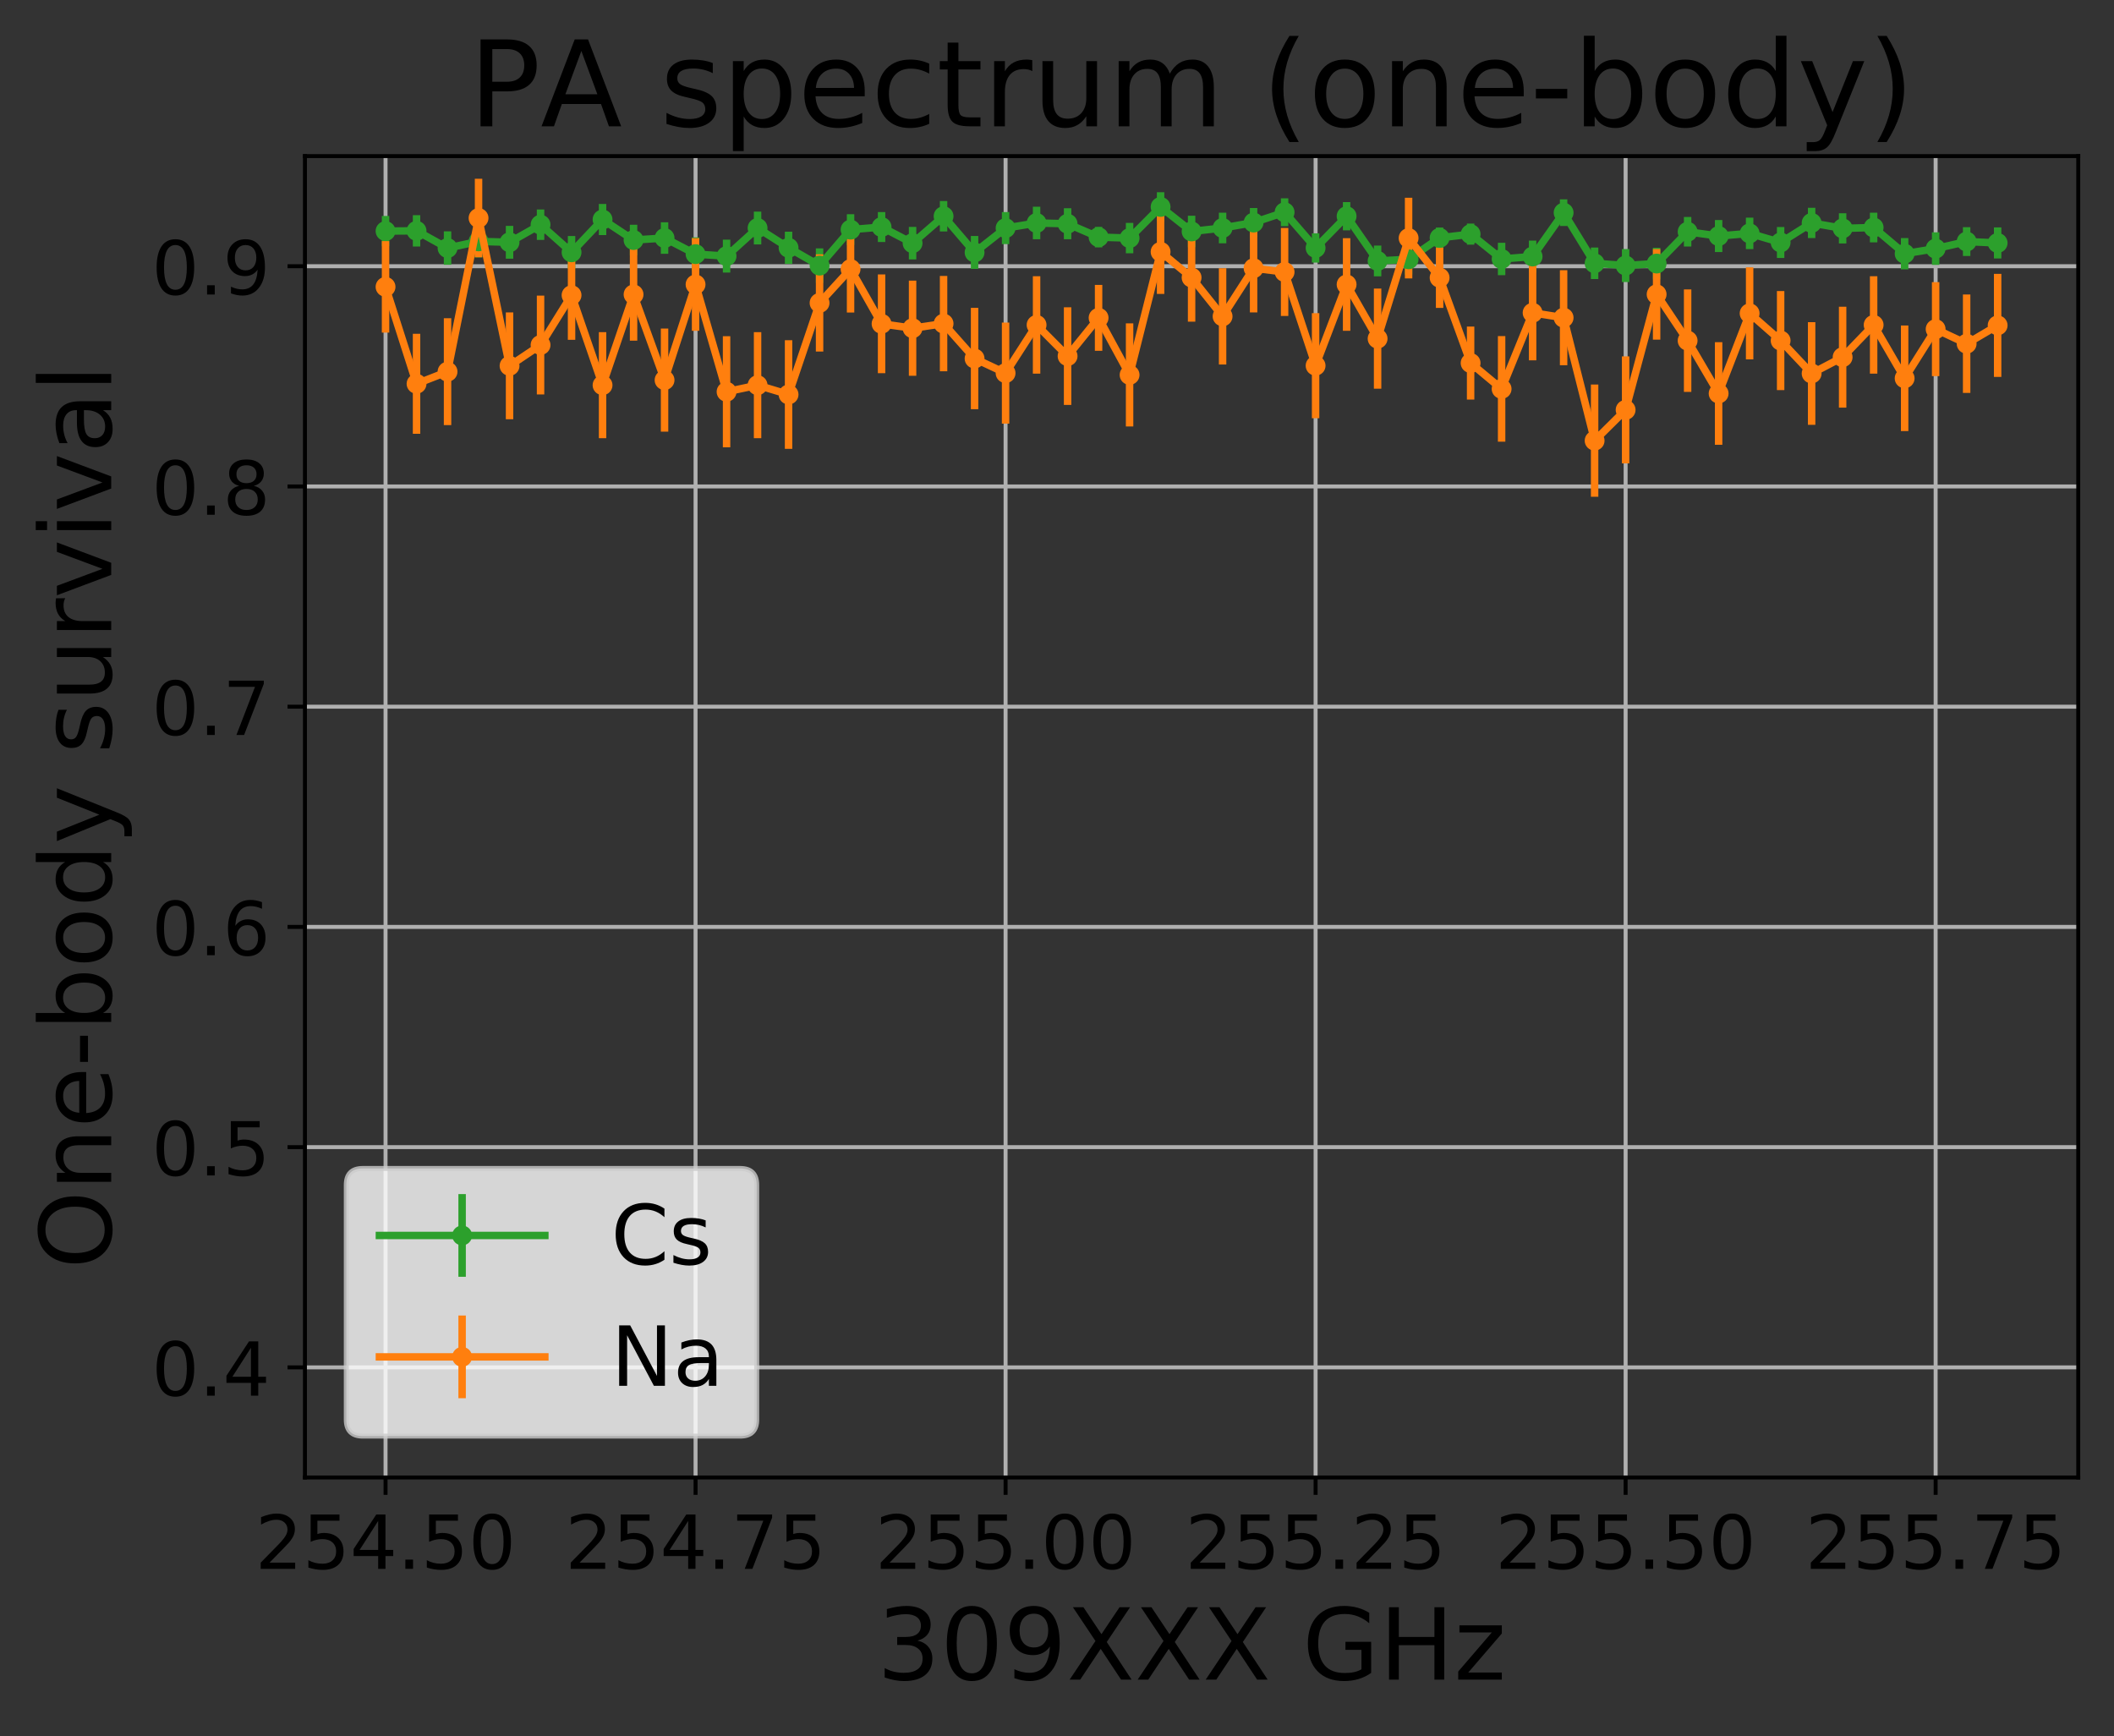 <?xml version="1.0" encoding="utf-8" standalone="no"?>
<!DOCTYPE svg PUBLIC "-//W3C//DTD SVG 1.1//EN"
  "http://www.w3.org/Graphics/SVG/1.1/DTD/svg11.dtd">
<!-- Created with matplotlib (https://matplotlib.org/) -->
<svg height="349.622pt" version="1.1" viewBox="0 0 425.731 349.622" width="425.731pt" xmlns="http://www.w3.org/2000/svg" xmlns:xlink="http://www.w3.org/1999/xlink">
 <rect x="0" y="0" width="425.731" height="349.622" fill="#333333" stroke="none"/>
 <defs>
  <style type="text/css">
*{stroke-linecap:butt;stroke-linejoin:round;}
  </style>
 </defs>
 <g id="figure_1">
  <g id="patch_1">
   <path d="M 0 349.622 
L 425.731 349.622 
L 425.731 0 
L 0 0 
z
" style="fill:none;"/>
  </g>
  <g id="axes_1">
   <g id="patch_2">
    <path d="M 61.411 297.548 
L 418.531 297.548 
L 418.531 31.436 
L 61.411 31.436 
z
" style="fill:none;"/>
   </g>
   <g id="matplotlib.axis_1">
    <g id="xtick_1">
     <g id="line2d_1">
      <path clip-path="url(#pbcf3292bdb)" d="M 77.644 297.548 
L 77.644 31.436 
" style="fill:none;stroke:#b0b0b0;stroke-linecap:square;stroke-width:0.8;"/>
     </g>
     <g id="line2d_2">
      <defs>
       <path d="M 0 0 
L 0 3.5 
" id="m005f0a59be" style="stroke:#000000;stroke-width:0.8;"/>
      </defs>
      <g>
       <use style="stroke:#000000;stroke-width:0.8;" x="77.644" xlink:href="#m005f0a59be" y="297.548"/>
      </g>
     </g>
     <g id="text_1">
      <!-- 254.50 -->
      <defs>
       <path d="M 19.188 8.297 
L 53.609 8.297 
L 53.609 0 
L 7.328 0 
L 7.328 8.297 
Q 12.938 14.109 22.625 23.891 
Q 32.328 33.688 34.812 36.531 
Q 39.547 41.844 41.422 45.531 
Q 43.312 49.219 43.312 52.781 
Q 43.312 58.594 39.234 62.25 
Q 35.156 65.922 28.609 65.922 
Q 23.969 65.922 18.812 64.312 
Q 13.672 62.703 7.812 59.422 
L 7.812 69.391 
Q 13.766 71.781 18.938 73 
Q 24.125 74.219 28.422 74.219 
Q 39.75 74.219 46.484 68.547 
Q 53.219 62.891 53.219 53.422 
Q 53.219 48.922 51.531 44.891 
Q 49.859 40.875 45.406 35.406 
Q 44.188 33.984 37.641 27.219 
Q 31.109 20.453 19.188 8.297 
z
" id="DejaVuSans-50"/>
       <path d="M 10.797 72.906 
L 49.516 72.906 
L 49.516 64.594 
L 19.828 64.594 
L 19.828 46.734 
Q 21.969 47.469 24.109 47.828 
Q 26.266 48.188 28.422 48.188 
Q 40.625 48.188 47.75 41.5 
Q 54.891 34.812 54.891 23.391 
Q 54.891 11.625 47.562 5.094 
Q 40.234 -1.422 26.906 -1.422 
Q 22.312 -1.422 17.547 -0.641 
Q 12.797 0.141 7.719 1.703 
L 7.719 11.625 
Q 12.109 9.234 16.797 8.062 
Q 21.484 6.891 26.703 6.891 
Q 35.156 6.891 40.078 11.328 
Q 45.016 15.766 45.016 23.391 
Q 45.016 31 40.078 35.438 
Q 35.156 39.891 26.703 39.891 
Q 22.75 39.891 18.812 39.016 
Q 14.891 38.141 10.797 36.281 
z
" id="DejaVuSans-53"/>
       <path d="M 37.797 64.312 
L 12.891 25.391 
L 37.797 25.391 
z
M 35.203 72.906 
L 47.609 72.906 
L 47.609 25.391 
L 58.016 25.391 
L 58.016 17.188 
L 47.609 17.188 
L 47.609 0 
L 37.797 0 
L 37.797 17.188 
L 4.891 17.188 
L 4.891 26.703 
z
" id="DejaVuSans-52"/>
       <path d="M 10.688 12.406 
L 21 12.406 
L 21 0 
L 10.688 0 
z
" id="DejaVuSans-46"/>
       <path d="M 31.781 66.406 
Q 24.172 66.406 20.328 58.906 
Q 16.5 51.422 16.5 36.375 
Q 16.5 21.391 20.328 13.891 
Q 24.172 6.391 31.781 6.391 
Q 39.453 6.391 43.281 13.891 
Q 47.125 21.391 47.125 36.375 
Q 47.125 51.422 43.281 58.906 
Q 39.453 66.406 31.781 66.406 
z
M 31.781 74.219 
Q 44.047 74.219 50.516 64.516 
Q 56.984 54.828 56.984 36.375 
Q 56.984 17.969 50.516 8.266 
Q 44.047 -1.422 31.781 -1.422 
Q 19.531 -1.422 13.062 8.266 
Q 6.594 17.969 6.594 36.375 
Q 6.594 54.828 13.062 64.516 
Q 19.531 74.219 31.781 74.219 
z
" id="DejaVuSans-48"/>
      </defs>
      <g transform="translate(51.401 315.946)scale(0.15 -0.15)">
       <use xlink:href="#DejaVuSans-50"/>
       <use x="63.623" xlink:href="#DejaVuSans-53"/>
       <use x="127.246" xlink:href="#DejaVuSans-52"/>
       <use x="190.869" xlink:href="#DejaVuSans-46"/>
       <use x="222.656" xlink:href="#DejaVuSans-53"/>
       <use x="286.279" xlink:href="#DejaVuSans-48"/>
      </g>
     </g>
    </g>
    <g id="xtick_2">
     <g id="line2d_3">
      <path clip-path="url(#pbcf3292bdb)" d="M 140.077 297.548 
L 140.077 31.436 
" style="fill:none;stroke:#b0b0b0;stroke-linecap:square;stroke-width:0.8;"/>
     </g>
     <g id="line2d_4">
      <g>
       <use style="stroke:#000000;stroke-width:0.8;" x="140.077" xlink:href="#m005f0a59be" y="297.548"/>
      </g>
     </g>
     <g id="text_2">
      <!-- 254.75 -->
      <defs>
       <path d="M 8.203 72.906 
L 55.078 72.906 
L 55.078 68.703 
L 28.609 0 
L 18.312 0 
L 43.219 64.594 
L 8.203 64.594 
z
" id="DejaVuSans-55"/>
      </defs>
      <g transform="translate(113.834 315.946)scale(0.15 -0.15)">
       <use xlink:href="#DejaVuSans-50"/>
       <use x="63.623" xlink:href="#DejaVuSans-53"/>
       <use x="127.246" xlink:href="#DejaVuSans-52"/>
       <use x="190.869" xlink:href="#DejaVuSans-46"/>
       <use x="222.656" xlink:href="#DejaVuSans-55"/>
       <use x="286.279" xlink:href="#DejaVuSans-53"/>
      </g>
     </g>
    </g>
    <g id="xtick_3">
     <g id="line2d_5">
      <path clip-path="url(#pbcf3292bdb)" d="M 202.511 297.548 
L 202.511 31.436 
" style="fill:none;stroke:#b0b0b0;stroke-linecap:square;stroke-width:0.8;"/>
     </g>
     <g id="line2d_6">
      <g>
       <use style="stroke:#000000;stroke-width:0.8;" x="202.511" xlink:href="#m005f0a59be" y="297.548"/>
      </g>
     </g>
     <g id="text_3">
      <!-- 255.00 -->
      <g transform="translate(176.268 315.946)scale(0.15 -0.15)">
       <use xlink:href="#DejaVuSans-50"/>
       <use x="63.623" xlink:href="#DejaVuSans-53"/>
       <use x="127.246" xlink:href="#DejaVuSans-53"/>
       <use x="190.869" xlink:href="#DejaVuSans-46"/>
       <use x="222.656" xlink:href="#DejaVuSans-48"/>
       <use x="286.279" xlink:href="#DejaVuSans-48"/>
      </g>
     </g>
    </g>
    <g id="xtick_4">
     <g id="line2d_7">
      <path clip-path="url(#pbcf3292bdb)" d="M 264.944 297.548 
L 264.944 31.436 
" style="fill:none;stroke:#b0b0b0;stroke-linecap:square;stroke-width:0.8;"/>
     </g>
     <g id="line2d_8">
      <g>
       <use style="stroke:#000000;stroke-width:0.8;" x="264.944" xlink:href="#m005f0a59be" y="297.548"/>
      </g>
     </g>
     <g id="text_4">
      <!-- 255.25 -->
      <g transform="translate(238.701 315.946)scale(0.15 -0.15)">
       <use xlink:href="#DejaVuSans-50"/>
       <use x="63.623" xlink:href="#DejaVuSans-53"/>
       <use x="127.246" xlink:href="#DejaVuSans-53"/>
       <use x="190.869" xlink:href="#DejaVuSans-46"/>
       <use x="222.656" xlink:href="#DejaVuSans-50"/>
       <use x="286.279" xlink:href="#DejaVuSans-53"/>
      </g>
     </g>
    </g>
    <g id="xtick_5">
     <g id="line2d_9">
      <path clip-path="url(#pbcf3292bdb)" d="M 327.378 297.548 
L 327.378 31.436 
" style="fill:none;stroke:#b0b0b0;stroke-linecap:square;stroke-width:0.8;"/>
     </g>
     <g id="line2d_10">
      <g>
       <use style="stroke:#000000;stroke-width:0.8;" x="327.378" xlink:href="#m005f0a59be" y="297.548"/>
      </g>
     </g>
     <g id="text_5">
      <!-- 255.50 -->
      <g transform="translate(301.135 315.946)scale(0.15 -0.15)">
       <use xlink:href="#DejaVuSans-50"/>
       <use x="63.623" xlink:href="#DejaVuSans-53"/>
       <use x="127.246" xlink:href="#DejaVuSans-53"/>
       <use x="190.869" xlink:href="#DejaVuSans-46"/>
       <use x="222.656" xlink:href="#DejaVuSans-53"/>
       <use x="286.279" xlink:href="#DejaVuSans-48"/>
      </g>
     </g>
    </g>
    <g id="xtick_6">
     <g id="line2d_11">
      <path clip-path="url(#pbcf3292bdb)" d="M 389.811 297.548 
L 389.811 31.436 
" style="fill:none;stroke:#b0b0b0;stroke-linecap:square;stroke-width:0.8;"/>
     </g>
     <g id="line2d_12">
      <g>
       <use style="stroke:#000000;stroke-width:0.8;" x="389.811" xlink:href="#m005f0a59be" y="297.548"/>
      </g>
     </g>
     <g id="text_6">
      <!-- 255.75 -->
      <g transform="translate(363.569 315.946)scale(0.15 -0.15)">
       <use xlink:href="#DejaVuSans-50"/>
       <use x="63.623" xlink:href="#DejaVuSans-53"/>
       <use x="127.246" xlink:href="#DejaVuSans-53"/>
       <use x="190.869" xlink:href="#DejaVuSans-46"/>
       <use x="222.656" xlink:href="#DejaVuSans-55"/>
       <use x="286.279" xlink:href="#DejaVuSans-53"/>
      </g>
     </g>
    </g>
    <g id="text_7">
     <!-- 309XXX GHz -->
     <defs>
      <path d="M 40.578 39.312 
Q 47.656 37.797 51.625 33 
Q 55.609 28.219 55.609 21.188 
Q 55.609 10.406 48.188 4.484 
Q 40.766 -1.422 27.094 -1.422 
Q 22.516 -1.422 17.656 -0.516 
Q 12.797 0.391 7.625 2.203 
L 7.625 11.719 
Q 11.719 9.328 16.594 8.109 
Q 21.484 6.891 26.812 6.891 
Q 36.078 6.891 40.938 10.547 
Q 45.797 14.203 45.797 21.188 
Q 45.797 27.641 41.281 31.266 
Q 36.766 34.906 28.719 34.906 
L 20.219 34.906 
L 20.219 43.016 
L 29.109 43.016 
Q 36.375 43.016 40.234 45.922 
Q 44.094 48.828 44.094 54.297 
Q 44.094 59.906 40.109 62.906 
Q 36.141 65.922 28.719 65.922 
Q 24.656 65.922 20.016 65.031 
Q 15.375 64.156 9.812 62.312 
L 9.812 71.094 
Q 15.438 72.656 20.344 73.438 
Q 25.25 74.219 29.594 74.219 
Q 40.828 74.219 47.359 69.109 
Q 53.906 64.016 53.906 55.328 
Q 53.906 49.266 50.438 45.094 
Q 46.969 40.922 40.578 39.312 
z
" id="DejaVuSans-51"/>
      <path d="M 10.984 1.516 
L 10.984 10.5 
Q 14.703 8.734 18.5 7.812 
Q 22.312 6.891 25.984 6.891 
Q 35.75 6.891 40.891 13.453 
Q 46.047 20.016 46.781 33.406 
Q 43.953 29.203 39.594 26.953 
Q 35.25 24.703 29.984 24.703 
Q 19.047 24.703 12.672 31.312 
Q 6.297 37.938 6.297 49.422 
Q 6.297 60.641 12.938 67.422 
Q 19.578 74.219 30.609 74.219 
Q 43.266 74.219 49.922 64.516 
Q 56.594 54.828 56.594 36.375 
Q 56.594 19.141 48.406 8.859 
Q 40.234 -1.422 26.422 -1.422 
Q 22.703 -1.422 18.891 -0.688 
Q 15.094 0.047 10.984 1.516 
z
M 30.609 32.422 
Q 37.25 32.422 41.125 36.953 
Q 45.016 41.5 45.016 49.422 
Q 45.016 57.281 41.125 61.844 
Q 37.25 66.406 30.609 66.406 
Q 23.969 66.406 20.094 61.844 
Q 16.219 57.281 16.219 49.422 
Q 16.219 41.5 20.094 36.953 
Q 23.969 32.422 30.609 32.422 
z
" id="DejaVuSans-57"/>
      <path d="M 6.297 72.906 
L 16.891 72.906 
L 35.016 45.797 
L 53.219 72.906 
L 63.812 72.906 
L 40.375 37.891 
L 65.375 0 
L 54.781 0 
L 34.281 31 
L 13.625 0 
L 2.984 0 
L 29 38.922 
z
" id="DejaVuSans-88"/>
      <path id="DejaVuSans-32"/>
      <path d="M 59.516 10.406 
L 59.516 29.984 
L 43.406 29.984 
L 43.406 38.094 
L 69.281 38.094 
L 69.281 6.781 
Q 63.578 2.734 56.688 0.656 
Q 49.812 -1.422 42 -1.422 
Q 24.906 -1.422 15.25 8.562 
Q 5.609 18.562 5.609 36.375 
Q 5.609 54.25 15.25 64.234 
Q 24.906 74.219 42 74.219 
Q 49.125 74.219 55.547 72.453 
Q 61.969 70.703 67.391 67.281 
L 67.391 56.781 
Q 61.922 61.422 55.766 63.766 
Q 49.609 66.109 42.828 66.109 
Q 29.438 66.109 22.719 58.641 
Q 16.016 51.172 16.016 36.375 
Q 16.016 21.625 22.719 14.156 
Q 29.438 6.688 42.828 6.688 
Q 48.047 6.688 52.141 7.594 
Q 56.25 8.5 59.516 10.406 
z
" id="DejaVuSans-71"/>
      <path d="M 9.812 72.906 
L 19.672 72.906 
L 19.672 43.016 
L 55.516 43.016 
L 55.516 72.906 
L 65.375 72.906 
L 65.375 0 
L 55.516 0 
L 55.516 34.719 
L 19.672 34.719 
L 19.672 0 
L 9.812 0 
z
" id="DejaVuSans-72"/>
      <path d="M 5.516 54.688 
L 48.188 54.688 
L 48.188 46.484 
L 14.406 7.172 
L 48.188 7.172 
L 48.188 0 
L 4.297 0 
L 4.297 8.203 
L 38.094 47.516 
L 5.516 47.516 
z
" id="DejaVuSans-122"/>
     </defs>
     <g transform="translate(176.638 338.262)scale(0.2 -0.2)">
      <use xlink:href="#DejaVuSans-51"/>
      <use x="63.623" xlink:href="#DejaVuSans-48"/>
      <use x="127.246" xlink:href="#DejaVuSans-57"/>
      <use x="190.869" xlink:href="#DejaVuSans-88"/>
      <use x="259.375" xlink:href="#DejaVuSans-88"/>
      <use x="327.881" xlink:href="#DejaVuSans-88"/>
      <use x="396.387" xlink:href="#DejaVuSans-32"/>
      <use x="428.174" xlink:href="#DejaVuSans-71"/>
      <use x="505.664" xlink:href="#DejaVuSans-72"/>
      <use x="580.859" xlink:href="#DejaVuSans-122"/>
     </g>
    </g>
   </g>
   <g id="matplotlib.axis_2">
    <g id="ytick_1">
     <g id="line2d_13">
      <path clip-path="url(#pbcf3292bdb)" d="M 61.411 275.372 
L 418.531 275.372 
" style="fill:none;stroke:#b0b0b0;stroke-linecap:square;stroke-width:0.8;"/>
     </g>
     <g id="line2d_14">
      <defs>
       <path d="M 0 0 
L -3.5 0 
" id="mc3ce260a5b" style="stroke:#000000;stroke-width:0.8;"/>
      </defs>
      <g>
       <use style="stroke:#000000;stroke-width:0.8;" x="61.411" xlink:href="#mc3ce260a5b" y="275.372"/>
      </g>
     </g>
     <g id="text_8">
      <!-- 0.4 -->
      <g transform="translate(30.556 281.071)scale(0.15 -0.15)">
       <use xlink:href="#DejaVuSans-48"/>
       <use x="63.623" xlink:href="#DejaVuSans-46"/>
       <use x="95.41" xlink:href="#DejaVuSans-52"/>
      </g>
     </g>
    </g>
    <g id="ytick_2">
     <g id="line2d_15">
      <path clip-path="url(#pbcf3292bdb)" d="M 61.411 231.02 
L 418.531 231.02 
" style="fill:none;stroke:#b0b0b0;stroke-linecap:square;stroke-width:0.8;"/>
     </g>
     <g id="line2d_16">
      <g>
       <use style="stroke:#000000;stroke-width:0.8;" x="61.411" xlink:href="#mc3ce260a5b" y="231.02"/>
      </g>
     </g>
     <g id="text_9">
      <!-- 0.5 -->
      <g transform="translate(30.556 236.719)scale(0.15 -0.15)">
       <use xlink:href="#DejaVuSans-48"/>
       <use x="63.623" xlink:href="#DejaVuSans-46"/>
       <use x="95.41" xlink:href="#DejaVuSans-53"/>
      </g>
     </g>
    </g>
    <g id="ytick_3">
     <g id="line2d_17">
      <path clip-path="url(#pbcf3292bdb)" d="M 61.411 186.668 
L 418.531 186.668 
" style="fill:none;stroke:#b0b0b0;stroke-linecap:square;stroke-width:0.8;"/>
     </g>
     <g id="line2d_18">
      <g>
       <use style="stroke:#000000;stroke-width:0.8;" x="61.411" xlink:href="#mc3ce260a5b" y="186.668"/>
      </g>
     </g>
     <g id="text_10">
      <!-- 0.6 -->
      <defs>
       <path d="M 33.016 40.375 
Q 26.375 40.375 22.484 35.828 
Q 18.609 31.297 18.609 23.391 
Q 18.609 15.531 22.484 10.953 
Q 26.375 6.391 33.016 6.391 
Q 39.656 6.391 43.531 10.953 
Q 47.406 15.531 47.406 23.391 
Q 47.406 31.297 43.531 35.828 
Q 39.656 40.375 33.016 40.375 
z
M 52.594 71.297 
L 52.594 62.312 
Q 48.875 64.062 45.094 64.984 
Q 41.312 65.922 37.594 65.922 
Q 27.828 65.922 22.672 59.328 
Q 17.531 52.734 16.797 39.406 
Q 19.672 43.656 24.016 45.922 
Q 28.375 48.188 33.594 48.188 
Q 44.578 48.188 50.953 41.516 
Q 57.328 34.859 57.328 23.391 
Q 57.328 12.156 50.688 5.359 
Q 44.047 -1.422 33.016 -1.422 
Q 20.359 -1.422 13.672 8.266 
Q 6.984 17.969 6.984 36.375 
Q 6.984 53.656 15.188 63.938 
Q 23.391 74.219 37.203 74.219 
Q 40.922 74.219 44.703 73.484 
Q 48.484 72.75 52.594 71.297 
z
" id="DejaVuSans-54"/>
      </defs>
      <g transform="translate(30.556 192.367)scale(0.15 -0.15)">
       <use xlink:href="#DejaVuSans-48"/>
       <use x="63.623" xlink:href="#DejaVuSans-46"/>
       <use x="95.41" xlink:href="#DejaVuSans-54"/>
      </g>
     </g>
    </g>
    <g id="ytick_4">
     <g id="line2d_19">
      <path clip-path="url(#pbcf3292bdb)" d="M 61.411 142.316 
L 418.531 142.316 
" style="fill:none;stroke:#b0b0b0;stroke-linecap:square;stroke-width:0.8;"/>
     </g>
     <g id="line2d_20">
      <g>
       <use style="stroke:#000000;stroke-width:0.8;" x="61.411" xlink:href="#mc3ce260a5b" y="142.316"/>
      </g>
     </g>
     <g id="text_11">
      <!-- 0.7 -->
      <g transform="translate(30.556 148.015)scale(0.15 -0.15)">
       <use xlink:href="#DejaVuSans-48"/>
       <use x="63.623" xlink:href="#DejaVuSans-46"/>
       <use x="95.41" xlink:href="#DejaVuSans-55"/>
      </g>
     </g>
    </g>
    <g id="ytick_5">
     <g id="line2d_21">
      <path clip-path="url(#pbcf3292bdb)" d="M 61.411 97.964 
L 418.531 97.964 
" style="fill:none;stroke:#b0b0b0;stroke-linecap:square;stroke-width:0.8;"/>
     </g>
     <g id="line2d_22">
      <g>
       <use style="stroke:#000000;stroke-width:0.8;" x="61.411" xlink:href="#mc3ce260a5b" y="97.964"/>
      </g>
     </g>
     <g id="text_12">
      <!-- 0.8 -->
      <defs>
       <path d="M 31.781 34.625 
Q 24.75 34.625 20.719 30.859 
Q 16.703 27.094 16.703 20.516 
Q 16.703 13.922 20.719 10.156 
Q 24.75 6.391 31.781 6.391 
Q 38.812 6.391 42.859 10.172 
Q 46.922 13.969 46.922 20.516 
Q 46.922 27.094 42.891 30.859 
Q 38.875 34.625 31.781 34.625 
z
M 21.922 38.812 
Q 15.578 40.375 12.031 44.719 
Q 8.5 49.078 8.5 55.328 
Q 8.5 64.062 14.719 69.141 
Q 20.953 74.219 31.781 74.219 
Q 42.672 74.219 48.875 69.141 
Q 55.078 64.062 55.078 55.328 
Q 55.078 49.078 51.531 44.719 
Q 48 40.375 41.703 38.812 
Q 48.828 37.156 52.797 32.312 
Q 56.781 27.484 56.781 20.516 
Q 56.781 9.906 50.312 4.234 
Q 43.844 -1.422 31.781 -1.422 
Q 19.734 -1.422 13.25 4.234 
Q 6.781 9.906 6.781 20.516 
Q 6.781 27.484 10.781 32.312 
Q 14.797 37.156 21.922 38.812 
z
M 18.312 54.391 
Q 18.312 48.734 21.844 45.562 
Q 25.391 42.391 31.781 42.391 
Q 38.141 42.391 41.719 45.562 
Q 45.312 48.734 45.312 54.391 
Q 45.312 60.062 41.719 63.234 
Q 38.141 66.406 31.781 66.406 
Q 25.391 66.406 21.844 63.234 
Q 18.312 60.062 18.312 54.391 
z
" id="DejaVuSans-56"/>
      </defs>
      <g transform="translate(30.556 103.663)scale(0.15 -0.15)">
       <use xlink:href="#DejaVuSans-48"/>
       <use x="63.623" xlink:href="#DejaVuSans-46"/>
       <use x="95.41" xlink:href="#DejaVuSans-56"/>
      </g>
     </g>
    </g>
    <g id="ytick_6">
     <g id="line2d_23">
      <path clip-path="url(#pbcf3292bdb)" d="M 61.411 53.612 
L 418.531 53.612 
" style="fill:none;stroke:#b0b0b0;stroke-linecap:square;stroke-width:0.8;"/>
     </g>
     <g id="line2d_24">
      <g>
       <use style="stroke:#000000;stroke-width:0.8;" x="61.411" xlink:href="#mc3ce260a5b" y="53.612"/>
      </g>
     </g>
     <g id="text_13">
      <!-- 0.9 -->
      <g transform="translate(30.556 59.311)scale(0.15 -0.15)">
       <use xlink:href="#DejaVuSans-48"/>
       <use x="63.623" xlink:href="#DejaVuSans-46"/>
       <use x="95.41" xlink:href="#DejaVuSans-57"/>
      </g>
     </g>
    </g>
    <g id="text_14">
     <!-- One-body survival -->
     <defs>
      <path d="M 39.406 66.219 
Q 28.656 66.219 22.328 58.203 
Q 16.016 50.203 16.016 36.375 
Q 16.016 22.609 22.328 14.594 
Q 28.656 6.594 39.406 6.594 
Q 50.141 6.594 56.422 14.594 
Q 62.703 22.609 62.703 36.375 
Q 62.703 50.203 56.422 58.203 
Q 50.141 66.219 39.406 66.219 
z
M 39.406 74.219 
Q 54.734 74.219 63.906 63.938 
Q 73.094 53.656 73.094 36.375 
Q 73.094 19.141 63.906 8.859 
Q 54.734 -1.422 39.406 -1.422 
Q 24.031 -1.422 14.812 8.828 
Q 5.609 19.094 5.609 36.375 
Q 5.609 53.656 14.812 63.938 
Q 24.031 74.219 39.406 74.219 
z
" id="DejaVuSans-79"/>
      <path d="M 54.891 33.016 
L 54.891 0 
L 45.906 0 
L 45.906 32.719 
Q 45.906 40.484 42.875 44.328 
Q 39.844 48.188 33.797 48.188 
Q 26.516 48.188 22.312 43.547 
Q 18.109 38.922 18.109 30.906 
L 18.109 0 
L 9.078 0 
L 9.078 54.688 
L 18.109 54.688 
L 18.109 46.188 
Q 21.344 51.125 25.703 53.562 
Q 30.078 56 35.797 56 
Q 45.219 56 50.047 50.172 
Q 54.891 44.344 54.891 33.016 
z
" id="DejaVuSans-110"/>
      <path d="M 56.203 29.594 
L 56.203 25.203 
L 14.891 25.203 
Q 15.484 15.922 20.484 11.062 
Q 25.484 6.203 34.422 6.203 
Q 39.594 6.203 44.453 7.469 
Q 49.312 8.734 54.109 11.281 
L 54.109 2.781 
Q 49.266 0.734 44.188 -0.344 
Q 39.109 -1.422 33.891 -1.422 
Q 20.797 -1.422 13.156 6.188 
Q 5.516 13.812 5.516 26.812 
Q 5.516 40.234 12.766 48.109 
Q 20.016 56 32.328 56 
Q 43.359 56 49.781 48.891 
Q 56.203 41.797 56.203 29.594 
z
M 47.219 32.234 
Q 47.125 39.594 43.094 43.984 
Q 39.062 48.391 32.422 48.391 
Q 24.906 48.391 20.391 44.141 
Q 15.875 39.891 15.188 32.172 
z
" id="DejaVuSans-101"/>
      <path d="M 4.891 31.391 
L 31.203 31.391 
L 31.203 23.391 
L 4.891 23.391 
z
" id="DejaVuSans-45"/>
      <path d="M 48.688 27.297 
Q 48.688 37.203 44.609 42.844 
Q 40.531 48.484 33.406 48.484 
Q 26.266 48.484 22.188 42.844 
Q 18.109 37.203 18.109 27.297 
Q 18.109 17.391 22.188 11.75 
Q 26.266 6.109 33.406 6.109 
Q 40.531 6.109 44.609 11.75 
Q 48.688 17.391 48.688 27.297 
z
M 18.109 46.391 
Q 20.953 51.266 25.266 53.625 
Q 29.594 56 35.594 56 
Q 45.562 56 51.781 48.094 
Q 58.016 40.188 58.016 27.297 
Q 58.016 14.406 51.781 6.484 
Q 45.562 -1.422 35.594 -1.422 
Q 29.594 -1.422 25.266 0.953 
Q 20.953 3.328 18.109 8.203 
L 18.109 0 
L 9.078 0 
L 9.078 75.984 
L 18.109 75.984 
z
" id="DejaVuSans-98"/>
      <path d="M 30.609 48.391 
Q 23.391 48.391 19.188 42.75 
Q 14.984 37.109 14.984 27.297 
Q 14.984 17.484 19.156 11.844 
Q 23.344 6.203 30.609 6.203 
Q 37.797 6.203 41.984 11.859 
Q 46.188 17.531 46.188 27.297 
Q 46.188 37.016 41.984 42.703 
Q 37.797 48.391 30.609 48.391 
z
M 30.609 56 
Q 42.328 56 49.016 48.375 
Q 55.719 40.766 55.719 27.297 
Q 55.719 13.875 49.016 6.219 
Q 42.328 -1.422 30.609 -1.422 
Q 18.844 -1.422 12.172 6.219 
Q 5.516 13.875 5.516 27.297 
Q 5.516 40.766 12.172 48.375 
Q 18.844 56 30.609 56 
z
" id="DejaVuSans-111"/>
      <path d="M 45.406 46.391 
L 45.406 75.984 
L 54.391 75.984 
L 54.391 0 
L 45.406 0 
L 45.406 8.203 
Q 42.578 3.328 38.25 0.953 
Q 33.938 -1.422 27.875 -1.422 
Q 17.969 -1.422 11.734 6.484 
Q 5.516 14.406 5.516 27.297 
Q 5.516 40.188 11.734 48.094 
Q 17.969 56 27.875 56 
Q 33.938 56 38.25 53.625 
Q 42.578 51.266 45.406 46.391 
z
M 14.797 27.297 
Q 14.797 17.391 18.875 11.75 
Q 22.953 6.109 30.078 6.109 
Q 37.203 6.109 41.297 11.75 
Q 45.406 17.391 45.406 27.297 
Q 45.406 37.203 41.297 42.844 
Q 37.203 48.484 30.078 48.484 
Q 22.953 48.484 18.875 42.844 
Q 14.797 37.203 14.797 27.297 
z
" id="DejaVuSans-100"/>
      <path d="M 32.172 -5.078 
Q 28.375 -14.844 24.75 -17.812 
Q 21.141 -20.797 15.094 -20.797 
L 7.906 -20.797 
L 7.906 -13.281 
L 13.188 -13.281 
Q 16.891 -13.281 18.938 -11.516 
Q 21 -9.766 23.484 -3.219 
L 25.094 0.875 
L 2.984 54.688 
L 12.5 54.688 
L 29.594 11.922 
L 46.688 54.688 
L 56.203 54.688 
z
" id="DejaVuSans-121"/>
      <path d="M 44.281 53.078 
L 44.281 44.578 
Q 40.484 46.531 36.375 47.5 
Q 32.281 48.484 27.875 48.484 
Q 21.188 48.484 17.844 46.438 
Q 14.5 44.391 14.5 40.281 
Q 14.5 37.156 16.891 35.375 
Q 19.281 33.594 26.516 31.984 
L 29.594 31.297 
Q 39.156 29.25 43.188 25.516 
Q 47.219 21.781 47.219 15.094 
Q 47.219 7.469 41.188 3.016 
Q 35.156 -1.422 24.609 -1.422 
Q 20.219 -1.422 15.453 -0.562 
Q 10.688 0.297 5.422 2 
L 5.422 11.281 
Q 10.406 8.688 15.234 7.391 
Q 20.062 6.109 24.812 6.109 
Q 31.156 6.109 34.562 8.281 
Q 37.984 10.453 37.984 14.406 
Q 37.984 18.062 35.516 20.016 
Q 33.062 21.969 24.703 23.781 
L 21.578 24.516 
Q 13.234 26.266 9.516 29.906 
Q 5.812 33.547 5.812 39.891 
Q 5.812 47.609 11.281 51.797 
Q 16.75 56 26.812 56 
Q 31.781 56 36.172 55.266 
Q 40.578 54.547 44.281 53.078 
z
" id="DejaVuSans-115"/>
      <path d="M 8.5 21.578 
L 8.5 54.688 
L 17.484 54.688 
L 17.484 21.922 
Q 17.484 14.156 20.5 10.266 
Q 23.531 6.391 29.594 6.391 
Q 36.859 6.391 41.078 11.031 
Q 45.312 15.672 45.312 23.688 
L 45.312 54.688 
L 54.297 54.688 
L 54.297 0 
L 45.312 0 
L 45.312 8.406 
Q 42.047 3.422 37.719 1 
Q 33.406 -1.422 27.688 -1.422 
Q 18.266 -1.422 13.375 4.438 
Q 8.5 10.297 8.5 21.578 
z
M 31.109 56 
z
" id="DejaVuSans-117"/>
      <path d="M 41.109 46.297 
Q 39.594 47.172 37.812 47.578 
Q 36.031 48 33.891 48 
Q 26.266 48 22.188 43.047 
Q 18.109 38.094 18.109 28.812 
L 18.109 0 
L 9.078 0 
L 9.078 54.688 
L 18.109 54.688 
L 18.109 46.188 
Q 20.953 51.172 25.484 53.578 
Q 30.031 56 36.531 56 
Q 37.453 56 38.578 55.875 
Q 39.703 55.766 41.062 55.516 
z
" id="DejaVuSans-114"/>
      <path d="M 2.984 54.688 
L 12.5 54.688 
L 29.594 8.797 
L 46.688 54.688 
L 56.203 54.688 
L 35.688 0 
L 23.484 0 
z
" id="DejaVuSans-118"/>
      <path d="M 9.422 54.688 
L 18.406 54.688 
L 18.406 0 
L 9.422 0 
z
M 9.422 75.984 
L 18.406 75.984 
L 18.406 64.594 
L 9.422 64.594 
z
" id="DejaVuSans-105"/>
      <path d="M 34.281 27.484 
Q 23.391 27.484 19.188 25 
Q 14.984 22.516 14.984 16.5 
Q 14.984 11.719 18.141 8.906 
Q 21.297 6.109 26.703 6.109 
Q 34.188 6.109 38.703 11.406 
Q 43.219 16.703 43.219 25.484 
L 43.219 27.484 
z
M 52.203 31.203 
L 52.203 0 
L 43.219 0 
L 43.219 8.297 
Q 40.141 3.328 35.547 0.953 
Q 30.953 -1.422 24.312 -1.422 
Q 15.922 -1.422 10.953 3.297 
Q 6 8.016 6 15.922 
Q 6 25.141 12.172 29.828 
Q 18.359 34.516 30.609 34.516 
L 43.219 34.516 
L 43.219 35.406 
Q 43.219 41.609 39.141 45 
Q 35.062 48.391 27.688 48.391 
Q 23 48.391 18.547 47.266 
Q 14.109 46.141 10.016 43.891 
L 10.016 52.203 
Q 14.938 54.109 19.578 55.047 
Q 24.219 56 28.609 56 
Q 40.484 56 46.344 49.844 
Q 52.203 43.703 52.203 31.203 
z
" id="DejaVuSans-97"/>
      <path d="M 9.422 75.984 
L 18.406 75.984 
L 18.406 0 
L 9.422 0 
z
" id="DejaVuSans-108"/>
     </defs>
     <g transform="translate(22.397 255.555)rotate(-90)scale(0.2 -0.2)">
      <use xlink:href="#DejaVuSans-79"/>
      <use x="78.711" xlink:href="#DejaVuSans-110"/>
      <use x="142.09" xlink:href="#DejaVuSans-101"/>
      <use x="203.613" xlink:href="#DejaVuSans-45"/>
      <use x="239.697" xlink:href="#DejaVuSans-98"/>
      <use x="303.174" xlink:href="#DejaVuSans-111"/>
      <use x="364.355" xlink:href="#DejaVuSans-100"/>
      <use x="427.832" xlink:href="#DejaVuSans-121"/>
      <use x="487.012" xlink:href="#DejaVuSans-32"/>
      <use x="518.799" xlink:href="#DejaVuSans-115"/>
      <use x="570.898" xlink:href="#DejaVuSans-117"/>
      <use x="634.277" xlink:href="#DejaVuSans-114"/>
      <use x="675.391" xlink:href="#DejaVuSans-118"/>
      <use x="734.57" xlink:href="#DejaVuSans-105"/>
      <use x="762.354" xlink:href="#DejaVuSans-118"/>
      <use x="821.533" xlink:href="#DejaVuSans-97"/>
      <use x="882.812" xlink:href="#DejaVuSans-108"/>
     </g>
    </g>
   </g>
   <g id="LineCollection_1">
    <path clip-path="url(#pbcf3292bdb)" d="M 77.644 49.577 
L 77.644 43.496 
" style="fill:none;stroke:#2ca02c;stroke-width:1.5;"/>
    <path clip-path="url(#pbcf3292bdb)" d="M 83.887 49.641 
L 83.887 43.335 
" style="fill:none;stroke:#2ca02c;stroke-width:1.5;"/>
    <path clip-path="url(#pbcf3292bdb)" d="M 90.13 53.324 
L 90.13 46.59 
" style="fill:none;stroke:#2ca02c;stroke-width:1.5;"/>
    <path clip-path="url(#pbcf3292bdb)" d="M 96.374 51.846 
L 96.374 45.373 
" style="fill:none;stroke:#2ca02c;stroke-width:1.5;"/>
    <path clip-path="url(#pbcf3292bdb)" d="M 102.617 52.096 
L 102.617 45.495 
" style="fill:none;stroke:#2ca02c;stroke-width:1.5;"/>
    <path clip-path="url(#pbcf3292bdb)" d="M 108.86 48.313 
L 108.86 42.183 
" style="fill:none;stroke:#2ca02c;stroke-width:1.5;"/>
    <path clip-path="url(#pbcf3292bdb)" d="M 115.104 54.091 
L 115.104 47.536 
" style="fill:none;stroke:#2ca02c;stroke-width:1.5;"/>
    <path clip-path="url(#pbcf3292bdb)" d="M 121.347 47.343 
L 121.347 41.078 
" style="fill:none;stroke:#2ca02c;stroke-width:1.5;"/>
    <path clip-path="url(#pbcf3292bdb)" d="M 127.591 51.411 
L 127.591 45.269 
" style="fill:none;stroke:#2ca02c;stroke-width:1.5;"/>
    <path clip-path="url(#pbcf3292bdb)" d="M 133.834 51.105 
L 133.834 44.761 
" style="fill:none;stroke:#2ca02c;stroke-width:1.5;"/>
    <path clip-path="url(#pbcf3292bdb)" d="M 140.077 54.553 
L 140.077 47.803 
" style="fill:none;stroke:#2ca02c;stroke-width:1.5;"/>
    <path clip-path="url(#pbcf3292bdb)" d="M 146.321 54.887 
L 146.321 48.264 
" style="fill:none;stroke:#2ca02c;stroke-width:1.5;"/>
    <path clip-path="url(#pbcf3292bdb)" d="M 152.564 49.229 
L 152.564 42.614 
" style="fill:none;stroke:#2ca02c;stroke-width:1.5;"/>
    <path clip-path="url(#pbcf3292bdb)" d="M 158.807 53.147 
L 158.807 46.661 
" style="fill:none;stroke:#2ca02c;stroke-width:1.5;"/>
    <path clip-path="url(#pbcf3292bdb)" d="M 165.051 56.957 
L 165.051 50.026 
" style="fill:none;stroke:#2ca02c;stroke-width:1.5;"/>
    <path clip-path="url(#pbcf3292bdb)" d="M 171.294 49.353 
L 171.294 43.135 
" style="fill:none;stroke:#2ca02c;stroke-width:1.5;"/>
    <path clip-path="url(#pbcf3292bdb)" d="M 177.537 48.733 
L 177.537 42.713 
" style="fill:none;stroke:#2ca02c;stroke-width:1.5;"/>
    <path clip-path="url(#pbcf3292bdb)" d="M 183.781 52.249 
L 183.781 45.695 
" style="fill:none;stroke:#2ca02c;stroke-width:1.5;"/>
    <path clip-path="url(#pbcf3292bdb)" d="M 190.024 46.611 
L 190.024 40.486 
" style="fill:none;stroke:#2ca02c;stroke-width:1.5;"/>
    <path clip-path="url(#pbcf3292bdb)" d="M 196.267 54.154 
L 196.267 47.526 
" style="fill:none;stroke:#2ca02c;stroke-width:1.5;"/>
    <path clip-path="url(#pbcf3292bdb)" d="M 202.511 49.161 
L 202.511 42.712 
" style="fill:none;stroke:#2ca02c;stroke-width:1.5;"/>
    <path clip-path="url(#pbcf3292bdb)" d="M 208.754 48.185 
L 208.754 41.627 
" style="fill:none;stroke:#2ca02c;stroke-width:1.5;"/>
    <path clip-path="url(#pbcf3292bdb)" d="M 214.998 48.181 
L 214.998 41.933 
" style="fill:none;stroke:#2ca02c;stroke-width:1.5;"/>
    <path clip-path="url(#pbcf3292bdb)" d="M 221.241 49.814 
L 221.241 45.699 
" style="fill:none;stroke:#2ca02c;stroke-width:1.5;"/>
    <path clip-path="url(#pbcf3292bdb)" d="M 227.484 51.011 
L 227.484 44.886 
" style="fill:none;stroke:#2ca02c;stroke-width:1.5;"/>
    <path clip-path="url(#pbcf3292bdb)" d="M 233.728 44.64 
L 233.728 38.708 
" style="fill:none;stroke:#2ca02c;stroke-width:1.5;"/>
    <path clip-path="url(#pbcf3292bdb)" d="M 239.971 49.774 
L 239.971 43.448 
" style="fill:none;stroke:#2ca02c;stroke-width:1.5;"/>
    <path clip-path="url(#pbcf3292bdb)" d="M 246.214 48.996 
L 246.214 42.831 
" style="fill:none;stroke:#2ca02c;stroke-width:1.5;"/>
    <path clip-path="url(#pbcf3292bdb)" d="M 252.458 47.748 
L 252.458 41.893 
" style="fill:none;stroke:#2ca02c;stroke-width:1.5;"/>
    <path clip-path="url(#pbcf3292bdb)" d="M 258.701 45.546 
L 258.701 39.935 
" style="fill:none;stroke:#2ca02c;stroke-width:1.5;"/>
    <path clip-path="url(#pbcf3292bdb)" d="M 264.944 52.884 
L 264.944 46.984 
" style="fill:none;stroke:#2ca02c;stroke-width:1.5;"/>
    <path clip-path="url(#pbcf3292bdb)" d="M 271.188 46.393 
L 271.188 40.697 
" style="fill:none;stroke:#2ca02c;stroke-width:1.5;"/>
    <path clip-path="url(#pbcf3292bdb)" d="M 277.431 55.654 
L 277.431 49.449 
" style="fill:none;stroke:#2ca02c;stroke-width:1.5;"/>
    <path clip-path="url(#pbcf3292bdb)" d="M 283.674 55.297 
L 283.674 49.137 
" style="fill:none;stroke:#2ca02c;stroke-width:1.5;"/>
    <path clip-path="url(#pbcf3292bdb)" d="M 289.918 49.959 
L 289.918 45.836 
" style="fill:none;stroke:#2ca02c;stroke-width:1.5;"/>
    <path clip-path="url(#pbcf3292bdb)" d="M 296.161 49.274 
L 296.161 45.03 
" style="fill:none;stroke:#2ca02c;stroke-width:1.5;"/>
    <path clip-path="url(#pbcf3292bdb)" d="M 302.405 55.417 
L 302.405 48.902 
" style="fill:none;stroke:#2ca02c;stroke-width:1.5;"/>
    <path clip-path="url(#pbcf3292bdb)" d="M 308.648 54.86 
L 308.648 48.459 
" style="fill:none;stroke:#2ca02c;stroke-width:1.5;"/>
    <path clip-path="url(#pbcf3292bdb)" d="M 314.891 45.515 
L 314.891 40.149 
" style="fill:none;stroke:#2ca02c;stroke-width:1.5;"/>
    <path clip-path="url(#pbcf3292bdb)" d="M 321.135 56.196 
L 321.135 49.854 
" style="fill:none;stroke:#2ca02c;stroke-width:1.5;"/>
    <path clip-path="url(#pbcf3292bdb)" d="M 327.378 56.794 
L 327.378 50.154 
" style="fill:none;stroke:#2ca02c;stroke-width:1.5;"/>
    <path clip-path="url(#pbcf3292bdb)" d="M 333.621 56.25 
L 333.621 49.901 
" style="fill:none;stroke:#2ca02c;stroke-width:1.5;"/>
    <path clip-path="url(#pbcf3292bdb)" d="M 339.865 49.65 
L 339.865 43.697 
" style="fill:none;stroke:#2ca02c;stroke-width:1.5;"/>
    <path clip-path="url(#pbcf3292bdb)" d="M 346.108 50.761 
L 346.108 44.311 
" style="fill:none;stroke:#2ca02c;stroke-width:1.5;"/>
    <path clip-path="url(#pbcf3292bdb)" d="M 352.351 50.167 
L 352.351 43.828 
" style="fill:none;stroke:#2ca02c;stroke-width:1.5;"/>
    <path clip-path="url(#pbcf3292bdb)" d="M 358.595 51.949 
L 358.595 45.713 
" style="fill:none;stroke:#2ca02c;stroke-width:1.5;"/>
    <path clip-path="url(#pbcf3292bdb)" d="M 364.838 47.943 
L 364.838 41.847 
" style="fill:none;stroke:#2ca02c;stroke-width:1.5;"/>
    <path clip-path="url(#pbcf3292bdb)" d="M 371.081 49.033 
L 371.081 42.949 
" style="fill:none;stroke:#2ca02c;stroke-width:1.5;"/>
    <path clip-path="url(#pbcf3292bdb)" d="M 377.325 48.806 
L 377.325 42.837 
" style="fill:none;stroke:#2ca02c;stroke-width:1.5;"/>
    <path clip-path="url(#pbcf3292bdb)" d="M 383.568 54.245 
L 383.568 47.944 
" style="fill:none;stroke:#2ca02c;stroke-width:1.5;"/>
    <path clip-path="url(#pbcf3292bdb)" d="M 389.811 53.347 
L 389.811 46.79 
" style="fill:none;stroke:#2ca02c;stroke-width:1.5;"/>
    <path clip-path="url(#pbcf3292bdb)" d="M 396.055 51.554 
L 396.055 45.747 
" style="fill:none;stroke:#2ca02c;stroke-width:1.5;"/>
    <path clip-path="url(#pbcf3292bdb)" d="M 402.298 52.053 
L 402.298 45.803 
" style="fill:none;stroke:#2ca02c;stroke-width:1.5;"/>
   </g>
   <g id="LineCollection_2">
    <path clip-path="url(#pbcf3292bdb)" d="M 77.644 66.987 
L 77.644 48.554 
" style="fill:none;stroke:#ff7f0e;stroke-width:1.5;"/>
    <path clip-path="url(#pbcf3292bdb)" d="M 83.887 87.36 
L 83.887 67.221 
" style="fill:none;stroke:#ff7f0e;stroke-width:1.5;"/>
    <path clip-path="url(#pbcf3292bdb)" d="M 90.13 85.614 
L 90.13 64.088 
" style="fill:none;stroke:#ff7f0e;stroke-width:1.5;"/>
    <path clip-path="url(#pbcf3292bdb)" d="M 96.374 51.819 
L 96.374 36.002 
" style="fill:none;stroke:#ff7f0e;stroke-width:1.5;"/>
    <path clip-path="url(#pbcf3292bdb)" d="M 102.617 84.434 
L 102.617 62.919 
" style="fill:none;stroke:#ff7f0e;stroke-width:1.5;"/>
    <path clip-path="url(#pbcf3292bdb)" d="M 108.86 79.43 
L 108.86 59.529 
" style="fill:none;stroke:#ff7f0e;stroke-width:1.5;"/>
    <path clip-path="url(#pbcf3292bdb)" d="M 115.104 68.439 
L 115.104 50.467 
" style="fill:none;stroke:#ff7f0e;stroke-width:1.5;"/>
    <path clip-path="url(#pbcf3292bdb)" d="M 121.347 88.245 
L 121.347 66.895 
" style="fill:none;stroke:#ff7f0e;stroke-width:1.5;"/>
    <path clip-path="url(#pbcf3292bdb)" d="M 127.591 68.607 
L 127.591 50 
" style="fill:none;stroke:#ff7f0e;stroke-width:1.5;"/>
    <path clip-path="url(#pbcf3292bdb)" d="M 133.834 86.927 
L 133.834 66.166 
" style="fill:none;stroke:#ff7f0e;stroke-width:1.5;"/>
    <path clip-path="url(#pbcf3292bdb)" d="M 140.077 66.613 
L 140.077 47.97 
" style="fill:none;stroke:#ff7f0e;stroke-width:1.5;"/>
    <path clip-path="url(#pbcf3292bdb)" d="M 146.321 90.086 
L 146.321 67.704 
" style="fill:none;stroke:#ff7f0e;stroke-width:1.5;"/>
    <path clip-path="url(#pbcf3292bdb)" d="M 152.564 88.245 
L 152.564 66.895 
" style="fill:none;stroke:#ff7f0e;stroke-width:1.5;"/>
    <path clip-path="url(#pbcf3292bdb)" d="M 158.807 90.392 
L 158.807 68.509 
" style="fill:none;stroke:#ff7f0e;stroke-width:1.5;"/>
    <path clip-path="url(#pbcf3292bdb)" d="M 165.051 70.796 
L 165.051 51.213 
" style="fill:none;stroke:#ff7f0e;stroke-width:1.5;"/>
    <path clip-path="url(#pbcf3292bdb)" d="M 171.294 62.938 
L 171.294 45.434 
" style="fill:none;stroke:#ff7f0e;stroke-width:1.5;"/>
    <path clip-path="url(#pbcf3292bdb)" d="M 177.537 75.153 
L 177.537 55.265 
" style="fill:none;stroke:#ff7f0e;stroke-width:1.5;"/>
    <path clip-path="url(#pbcf3292bdb)" d="M 183.781 75.682 
L 183.781 56.513 
" style="fill:none;stroke:#ff7f0e;stroke-width:1.5;"/>
    <path clip-path="url(#pbcf3292bdb)" d="M 190.024 74.772 
L 190.024 55.577 
" style="fill:none;stroke:#ff7f0e;stroke-width:1.5;"/>
    <path clip-path="url(#pbcf3292bdb)" d="M 196.267 82.409 
L 196.267 62.001 
" style="fill:none;stroke:#ff7f0e;stroke-width:1.5;"/>
    <path clip-path="url(#pbcf3292bdb)" d="M 202.511 85.32 
L 202.511 64.957 
" style="fill:none;stroke:#ff7f0e;stroke-width:1.5;"/>
    <path clip-path="url(#pbcf3292bdb)" d="M 208.754 75.246 
L 208.754 55.633 
" style="fill:none;stroke:#ff7f0e;stroke-width:1.5;"/>
    <path clip-path="url(#pbcf3292bdb)" d="M 214.998 81.55 
L 214.998 61.881 
" style="fill:none;stroke:#ff7f0e;stroke-width:1.5;"/>
    <path clip-path="url(#pbcf3292bdb)" d="M 221.241 70.646 
L 221.241 57.374 
" style="fill:none;stroke:#ff7f0e;stroke-width:1.5;"/>
    <path clip-path="url(#pbcf3292bdb)" d="M 227.484 85.88 
L 227.484 65.121 
" style="fill:none;stroke:#ff7f0e;stroke-width:1.5;"/>
    <path clip-path="url(#pbcf3292bdb)" d="M 233.728 59.197 
L 233.728 42.243 
" style="fill:none;stroke:#ff7f0e;stroke-width:1.5;"/>
    <path clip-path="url(#pbcf3292bdb)" d="M 239.971 64.777 
L 239.971 47.016 
" style="fill:none;stroke:#ff7f0e;stroke-width:1.5;"/>
    <path clip-path="url(#pbcf3292bdb)" d="M 246.214 73.406 
L 246.214 54.014 
" style="fill:none;stroke:#ff7f0e;stroke-width:1.5;"/>
    <path clip-path="url(#pbcf3292bdb)" d="M 252.458 62.92 
L 252.458 45.1 
" style="fill:none;stroke:#ff7f0e;stroke-width:1.5;"/>
    <path clip-path="url(#pbcf3292bdb)" d="M 258.701 63.635 
L 258.701 45.914 
" style="fill:none;stroke:#ff7f0e;stroke-width:1.5;"/>
    <path clip-path="url(#pbcf3292bdb)" d="M 264.944 84.223 
L 264.944 63.061 
" style="fill:none;stroke:#ff7f0e;stroke-width:1.5;"/>
    <path clip-path="url(#pbcf3292bdb)" d="M 271.188 66.613 
L 271.188 47.97 
" style="fill:none;stroke:#ff7f0e;stroke-width:1.5;"/>
    <path clip-path="url(#pbcf3292bdb)" d="M 277.431 78.274 
L 277.431 58.119 
" style="fill:none;stroke:#ff7f0e;stroke-width:1.5;"/>
    <path clip-path="url(#pbcf3292bdb)" d="M 283.674 56.077 
L 283.674 39.824 
" style="fill:none;stroke:#ff7f0e;stroke-width:1.5;"/>
    <path clip-path="url(#pbcf3292bdb)" d="M 289.918 62.005 
L 289.918 49.841 
" style="fill:none;stroke:#ff7f0e;stroke-width:1.5;"/>
    <path clip-path="url(#pbcf3292bdb)" d="M 296.161 80.463 
L 296.161 65.767 
" style="fill:none;stroke:#ff7f0e;stroke-width:1.5;"/>
    <path clip-path="url(#pbcf3292bdb)" d="M 302.405 88.946 
L 302.405 67.688 
" style="fill:none;stroke:#ff7f0e;stroke-width:1.5;"/>
    <path clip-path="url(#pbcf3292bdb)" d="M 308.648 72.567 
L 308.648 53.414 
" style="fill:none;stroke:#ff7f0e;stroke-width:1.5;"/>
    <path clip-path="url(#pbcf3292bdb)" d="M 314.891 73.55 
L 314.891 54.411 
" style="fill:none;stroke:#ff7f0e;stroke-width:1.5;"/>
    <path clip-path="url(#pbcf3292bdb)" d="M 321.135 100.038 
L 321.135 77.443 
" style="fill:none;stroke:#ff7f0e;stroke-width:1.5;"/>
    <path clip-path="url(#pbcf3292bdb)" d="M 327.378 93.318 
L 327.378 71.773 
" style="fill:none;stroke:#ff7f0e;stroke-width:1.5;"/>
    <path clip-path="url(#pbcf3292bdb)" d="M 333.621 68.396 
L 333.621 50.152 
" style="fill:none;stroke:#ff7f0e;stroke-width:1.5;"/>
    <path clip-path="url(#pbcf3292bdb)" d="M 339.865 78.922 
L 339.865 58.287 
" style="fill:none;stroke:#ff7f0e;stroke-width:1.5;"/>
    <path clip-path="url(#pbcf3292bdb)" d="M 346.108 89.574 
L 346.108 68.91 
" style="fill:none;stroke:#ff7f0e;stroke-width:1.5;"/>
    <path clip-path="url(#pbcf3292bdb)" d="M 352.351 72.369 
L 352.351 53.837 
" style="fill:none;stroke:#ff7f0e;stroke-width:1.5;"/>
    <path clip-path="url(#pbcf3292bdb)" d="M 358.595 78.564 
L 358.595 58.618 
" style="fill:none;stroke:#ff7f0e;stroke-width:1.5;"/>
    <path clip-path="url(#pbcf3292bdb)" d="M 364.838 85.553 
L 364.838 64.876 
" style="fill:none;stroke:#ff7f0e;stroke-width:1.5;"/>
    <path clip-path="url(#pbcf3292bdb)" d="M 371.081 82.095 
L 371.081 61.768 
" style="fill:none;stroke:#ff7f0e;stroke-width:1.5;"/>
    <path clip-path="url(#pbcf3292bdb)" d="M 377.325 75.246 
L 377.325 55.633 
" style="fill:none;stroke:#ff7f0e;stroke-width:1.5;"/>
    <path clip-path="url(#pbcf3292bdb)" d="M 383.568 86.82 
L 383.568 65.556 
" style="fill:none;stroke:#ff7f0e;stroke-width:1.5;"/>
    <path clip-path="url(#pbcf3292bdb)" d="M 389.811 75.745 
L 389.811 56.824 
" style="fill:none;stroke:#ff7f0e;stroke-width:1.5;"/>
    <path clip-path="url(#pbcf3292bdb)" d="M 396.055 79.132 
L 396.055 59.31 
" style="fill:none;stroke:#ff7f0e;stroke-width:1.5;"/>
    <path clip-path="url(#pbcf3292bdb)" d="M 402.298 75.907 
L 402.298 55.149 
" style="fill:none;stroke:#ff7f0e;stroke-width:1.5;"/>
   </g>
   <g id="line2d_25">
    <path clip-path="url(#pbcf3292bdb)" d="M 77.644 46.537 
L 83.887 46.488 
L 90.13 49.957 
L 96.374 48.609 
L 102.617 48.795 
L 108.86 45.248 
L 115.104 50.813 
L 121.347 44.211 
L 127.591 48.34 
L 133.834 47.933 
L 140.077 51.178 
L 146.321 51.575 
L 152.564 45.922 
L 158.807 49.904 
L 165.051 53.491 
L 171.294 46.244 
L 177.537 45.723 
L 183.781 48.972 
L 190.024 43.548 
L 196.267 50.84 
L 202.511 45.937 
L 208.754 44.906 
L 214.998 45.057 
L 221.241 47.756 
L 227.484 47.949 
L 233.728 41.674 
L 239.971 46.611 
L 246.214 45.914 
L 252.458 44.821 
L 258.701 42.741 
L 264.944 49.934 
L 271.188 43.545 
L 277.431 52.552 
L 283.674 52.217 
L 289.918 47.898 
L 296.161 47.152 
L 302.405 52.159 
L 308.648 51.659 
L 314.891 42.832 
L 321.135 53.025 
L 327.378 53.474 
L 333.621 53.076 
L 339.865 46.673 
L 346.108 47.536 
L 352.351 46.997 
L 358.595 48.831 
L 364.838 44.895 
L 371.081 45.991 
L 377.325 45.821 
L 383.568 51.094 
L 389.811 50.069 
L 396.055 48.65 
L 402.298 48.928 
" style="fill:none;stroke:#2ca02c;stroke-linecap:square;stroke-width:1.5;"/>
    <defs>
     <path d="M 0 1.5 
C 0.398 1.5 0.779 1.342 1.061 1.061 
C 1.342 0.779 1.5 0.398 1.5 0 
C 1.5 -0.398 1.342 -0.779 1.061 -1.061 
C 0.779 -1.342 0.398 -1.5 0 -1.5 
C -0.398 -1.5 -0.779 -1.342 -1.061 -1.061 
C -1.342 -0.779 -1.5 -0.398 -1.5 0 
C -1.5 0.398 -1.342 0.779 -1.061 1.061 
C -0.779 1.342 -0.398 1.5 0 1.5 
z
" id="m92edfcde95" style="stroke:#2ca02c;"/>
    </defs>
    <g clip-path="url(#pbcf3292bdb)">
     <use style="fill:#2ca02c;stroke:#2ca02c;" x="77.644" xlink:href="#m92edfcde95" y="46.537"/>
     <use style="fill:#2ca02c;stroke:#2ca02c;" x="83.887" xlink:href="#m92edfcde95" y="46.488"/>
     <use style="fill:#2ca02c;stroke:#2ca02c;" x="90.13" xlink:href="#m92edfcde95" y="49.957"/>
     <use style="fill:#2ca02c;stroke:#2ca02c;" x="96.374" xlink:href="#m92edfcde95" y="48.609"/>
     <use style="fill:#2ca02c;stroke:#2ca02c;" x="102.617" xlink:href="#m92edfcde95" y="48.795"/>
     <use style="fill:#2ca02c;stroke:#2ca02c;" x="108.86" xlink:href="#m92edfcde95" y="45.248"/>
     <use style="fill:#2ca02c;stroke:#2ca02c;" x="115.104" xlink:href="#m92edfcde95" y="50.813"/>
     <use style="fill:#2ca02c;stroke:#2ca02c;" x="121.347" xlink:href="#m92edfcde95" y="44.211"/>
     <use style="fill:#2ca02c;stroke:#2ca02c;" x="127.591" xlink:href="#m92edfcde95" y="48.34"/>
     <use style="fill:#2ca02c;stroke:#2ca02c;" x="133.834" xlink:href="#m92edfcde95" y="47.933"/>
     <use style="fill:#2ca02c;stroke:#2ca02c;" x="140.077" xlink:href="#m92edfcde95" y="51.178"/>
     <use style="fill:#2ca02c;stroke:#2ca02c;" x="146.321" xlink:href="#m92edfcde95" y="51.575"/>
     <use style="fill:#2ca02c;stroke:#2ca02c;" x="152.564" xlink:href="#m92edfcde95" y="45.922"/>
     <use style="fill:#2ca02c;stroke:#2ca02c;" x="158.807" xlink:href="#m92edfcde95" y="49.904"/>
     <use style="fill:#2ca02c;stroke:#2ca02c;" x="165.051" xlink:href="#m92edfcde95" y="53.491"/>
     <use style="fill:#2ca02c;stroke:#2ca02c;" x="171.294" xlink:href="#m92edfcde95" y="46.244"/>
     <use style="fill:#2ca02c;stroke:#2ca02c;" x="177.537" xlink:href="#m92edfcde95" y="45.723"/>
     <use style="fill:#2ca02c;stroke:#2ca02c;" x="183.781" xlink:href="#m92edfcde95" y="48.972"/>
     <use style="fill:#2ca02c;stroke:#2ca02c;" x="190.024" xlink:href="#m92edfcde95" y="43.548"/>
     <use style="fill:#2ca02c;stroke:#2ca02c;" x="196.267" xlink:href="#m92edfcde95" y="50.84"/>
     <use style="fill:#2ca02c;stroke:#2ca02c;" x="202.511" xlink:href="#m92edfcde95" y="45.937"/>
     <use style="fill:#2ca02c;stroke:#2ca02c;" x="208.754" xlink:href="#m92edfcde95" y="44.906"/>
     <use style="fill:#2ca02c;stroke:#2ca02c;" x="214.998" xlink:href="#m92edfcde95" y="45.057"/>
     <use style="fill:#2ca02c;stroke:#2ca02c;" x="221.241" xlink:href="#m92edfcde95" y="47.756"/>
     <use style="fill:#2ca02c;stroke:#2ca02c;" x="227.484" xlink:href="#m92edfcde95" y="47.949"/>
     <use style="fill:#2ca02c;stroke:#2ca02c;" x="233.728" xlink:href="#m92edfcde95" y="41.674"/>
     <use style="fill:#2ca02c;stroke:#2ca02c;" x="239.971" xlink:href="#m92edfcde95" y="46.611"/>
     <use style="fill:#2ca02c;stroke:#2ca02c;" x="246.214" xlink:href="#m92edfcde95" y="45.914"/>
     <use style="fill:#2ca02c;stroke:#2ca02c;" x="252.458" xlink:href="#m92edfcde95" y="44.821"/>
     <use style="fill:#2ca02c;stroke:#2ca02c;" x="258.701" xlink:href="#m92edfcde95" y="42.741"/>
     <use style="fill:#2ca02c;stroke:#2ca02c;" x="264.944" xlink:href="#m92edfcde95" y="49.934"/>
     <use style="fill:#2ca02c;stroke:#2ca02c;" x="271.188" xlink:href="#m92edfcde95" y="43.545"/>
     <use style="fill:#2ca02c;stroke:#2ca02c;" x="277.431" xlink:href="#m92edfcde95" y="52.552"/>
     <use style="fill:#2ca02c;stroke:#2ca02c;" x="283.674" xlink:href="#m92edfcde95" y="52.217"/>
     <use style="fill:#2ca02c;stroke:#2ca02c;" x="289.918" xlink:href="#m92edfcde95" y="47.898"/>
     <use style="fill:#2ca02c;stroke:#2ca02c;" x="296.161" xlink:href="#m92edfcde95" y="47.152"/>
     <use style="fill:#2ca02c;stroke:#2ca02c;" x="302.405" xlink:href="#m92edfcde95" y="52.159"/>
     <use style="fill:#2ca02c;stroke:#2ca02c;" x="308.648" xlink:href="#m92edfcde95" y="51.659"/>
     <use style="fill:#2ca02c;stroke:#2ca02c;" x="314.891" xlink:href="#m92edfcde95" y="42.832"/>
     <use style="fill:#2ca02c;stroke:#2ca02c;" x="321.135" xlink:href="#m92edfcde95" y="53.025"/>
     <use style="fill:#2ca02c;stroke:#2ca02c;" x="327.378" xlink:href="#m92edfcde95" y="53.474"/>
     <use style="fill:#2ca02c;stroke:#2ca02c;" x="333.621" xlink:href="#m92edfcde95" y="53.076"/>
     <use style="fill:#2ca02c;stroke:#2ca02c;" x="339.865" xlink:href="#m92edfcde95" y="46.673"/>
     <use style="fill:#2ca02c;stroke:#2ca02c;" x="346.108" xlink:href="#m92edfcde95" y="47.536"/>
     <use style="fill:#2ca02c;stroke:#2ca02c;" x="352.351" xlink:href="#m92edfcde95" y="46.997"/>
     <use style="fill:#2ca02c;stroke:#2ca02c;" x="358.595" xlink:href="#m92edfcde95" y="48.831"/>
     <use style="fill:#2ca02c;stroke:#2ca02c;" x="364.838" xlink:href="#m92edfcde95" y="44.895"/>
     <use style="fill:#2ca02c;stroke:#2ca02c;" x="371.081" xlink:href="#m92edfcde95" y="45.991"/>
     <use style="fill:#2ca02c;stroke:#2ca02c;" x="377.325" xlink:href="#m92edfcde95" y="45.821"/>
     <use style="fill:#2ca02c;stroke:#2ca02c;" x="383.568" xlink:href="#m92edfcde95" y="51.094"/>
     <use style="fill:#2ca02c;stroke:#2ca02c;" x="389.811" xlink:href="#m92edfcde95" y="50.069"/>
     <use style="fill:#2ca02c;stroke:#2ca02c;" x="396.055" xlink:href="#m92edfcde95" y="48.65"/>
     <use style="fill:#2ca02c;stroke:#2ca02c;" x="402.298" xlink:href="#m92edfcde95" y="48.928"/>
    </g>
   </g>
   <g id="line2d_26">
    <path clip-path="url(#pbcf3292bdb)" d="M 77.644 57.77 
L 83.887 77.29 
L 90.13 74.851 
L 96.374 43.91 
L 102.617 73.676 
L 108.86 69.48 
L 115.104 59.453 
L 121.347 77.57 
L 127.591 59.303 
L 133.834 76.546 
L 140.077 57.291 
L 146.321 78.895 
L 152.564 77.57 
L 158.807 79.45 
L 165.051 61.004 
L 171.294 54.186 
L 177.537 65.209 
L 183.781 66.098 
L 190.024 65.174 
L 196.267 72.205 
L 202.511 75.139 
L 208.754 65.439 
L 214.998 71.715 
L 221.241 64.01 
L 227.484 75.5 
L 233.728 50.72 
L 239.971 55.896 
L 246.214 63.71 
L 252.458 54.01 
L 258.701 54.774 
L 264.944 73.642 
L 271.188 57.291 
L 277.431 68.196 
L 283.674 47.95 
L 289.918 55.923 
L 296.161 73.115 
L 302.405 78.317 
L 308.648 62.991 
L 314.891 63.98 
L 321.135 88.741 
L 327.378 82.546 
L 333.621 59.274 
L 339.865 68.604 
L 346.108 79.242 
L 352.351 63.103 
L 358.595 68.591 
L 364.838 75.215 
L 371.081 71.932 
L 377.325 65.439 
L 383.568 76.188 
L 389.811 66.284 
L 396.055 69.221 
L 402.298 65.528 
" style="fill:none;stroke:#ff7f0e;stroke-linecap:square;stroke-width:1.5;"/>
    <defs>
     <path d="M 0 1.5 
C 0.398 1.5 0.779 1.342 1.061 1.061 
C 1.342 0.779 1.5 0.398 1.5 0 
C 1.5 -0.398 1.342 -0.779 1.061 -1.061 
C 0.779 -1.342 0.398 -1.5 0 -1.5 
C -0.398 -1.5 -0.779 -1.342 -1.061 -1.061 
C -1.342 -0.779 -1.5 -0.398 -1.5 0 
C -1.5 0.398 -1.342 0.779 -1.061 1.061 
C -0.779 1.342 -0.398 1.5 0 1.5 
z
" id="m3e2fb6b177" style="stroke:#ff7f0e;"/>
    </defs>
    <g clip-path="url(#pbcf3292bdb)">
     <use style="fill:#ff7f0e;stroke:#ff7f0e;" x="77.644" xlink:href="#m3e2fb6b177" y="57.77"/>
     <use style="fill:#ff7f0e;stroke:#ff7f0e;" x="83.887" xlink:href="#m3e2fb6b177" y="77.29"/>
     <use style="fill:#ff7f0e;stroke:#ff7f0e;" x="90.13" xlink:href="#m3e2fb6b177" y="74.851"/>
     <use style="fill:#ff7f0e;stroke:#ff7f0e;" x="96.374" xlink:href="#m3e2fb6b177" y="43.91"/>
     <use style="fill:#ff7f0e;stroke:#ff7f0e;" x="102.617" xlink:href="#m3e2fb6b177" y="73.676"/>
     <use style="fill:#ff7f0e;stroke:#ff7f0e;" x="108.86" xlink:href="#m3e2fb6b177" y="69.48"/>
     <use style="fill:#ff7f0e;stroke:#ff7f0e;" x="115.104" xlink:href="#m3e2fb6b177" y="59.453"/>
     <use style="fill:#ff7f0e;stroke:#ff7f0e;" x="121.347" xlink:href="#m3e2fb6b177" y="77.57"/>
     <use style="fill:#ff7f0e;stroke:#ff7f0e;" x="127.591" xlink:href="#m3e2fb6b177" y="59.303"/>
     <use style="fill:#ff7f0e;stroke:#ff7f0e;" x="133.834" xlink:href="#m3e2fb6b177" y="76.546"/>
     <use style="fill:#ff7f0e;stroke:#ff7f0e;" x="140.077" xlink:href="#m3e2fb6b177" y="57.291"/>
     <use style="fill:#ff7f0e;stroke:#ff7f0e;" x="146.321" xlink:href="#m3e2fb6b177" y="78.895"/>
     <use style="fill:#ff7f0e;stroke:#ff7f0e;" x="152.564" xlink:href="#m3e2fb6b177" y="77.57"/>
     <use style="fill:#ff7f0e;stroke:#ff7f0e;" x="158.807" xlink:href="#m3e2fb6b177" y="79.45"/>
     <use style="fill:#ff7f0e;stroke:#ff7f0e;" x="165.051" xlink:href="#m3e2fb6b177" y="61.004"/>
     <use style="fill:#ff7f0e;stroke:#ff7f0e;" x="171.294" xlink:href="#m3e2fb6b177" y="54.186"/>
     <use style="fill:#ff7f0e;stroke:#ff7f0e;" x="177.537" xlink:href="#m3e2fb6b177" y="65.209"/>
     <use style="fill:#ff7f0e;stroke:#ff7f0e;" x="183.781" xlink:href="#m3e2fb6b177" y="66.098"/>
     <use style="fill:#ff7f0e;stroke:#ff7f0e;" x="190.024" xlink:href="#m3e2fb6b177" y="65.174"/>
     <use style="fill:#ff7f0e;stroke:#ff7f0e;" x="196.267" xlink:href="#m3e2fb6b177" y="72.205"/>
     <use style="fill:#ff7f0e;stroke:#ff7f0e;" x="202.511" xlink:href="#m3e2fb6b177" y="75.139"/>
     <use style="fill:#ff7f0e;stroke:#ff7f0e;" x="208.754" xlink:href="#m3e2fb6b177" y="65.439"/>
     <use style="fill:#ff7f0e;stroke:#ff7f0e;" x="214.998" xlink:href="#m3e2fb6b177" y="71.715"/>
     <use style="fill:#ff7f0e;stroke:#ff7f0e;" x="221.241" xlink:href="#m3e2fb6b177" y="64.01"/>
     <use style="fill:#ff7f0e;stroke:#ff7f0e;" x="227.484" xlink:href="#m3e2fb6b177" y="75.5"/>
     <use style="fill:#ff7f0e;stroke:#ff7f0e;" x="233.728" xlink:href="#m3e2fb6b177" y="50.72"/>
     <use style="fill:#ff7f0e;stroke:#ff7f0e;" x="239.971" xlink:href="#m3e2fb6b177" y="55.896"/>
     <use style="fill:#ff7f0e;stroke:#ff7f0e;" x="246.214" xlink:href="#m3e2fb6b177" y="63.71"/>
     <use style="fill:#ff7f0e;stroke:#ff7f0e;" x="252.458" xlink:href="#m3e2fb6b177" y="54.01"/>
     <use style="fill:#ff7f0e;stroke:#ff7f0e;" x="258.701" xlink:href="#m3e2fb6b177" y="54.774"/>
     <use style="fill:#ff7f0e;stroke:#ff7f0e;" x="264.944" xlink:href="#m3e2fb6b177" y="73.642"/>
     <use style="fill:#ff7f0e;stroke:#ff7f0e;" x="271.188" xlink:href="#m3e2fb6b177" y="57.291"/>
     <use style="fill:#ff7f0e;stroke:#ff7f0e;" x="277.431" xlink:href="#m3e2fb6b177" y="68.196"/>
     <use style="fill:#ff7f0e;stroke:#ff7f0e;" x="283.674" xlink:href="#m3e2fb6b177" y="47.95"/>
     <use style="fill:#ff7f0e;stroke:#ff7f0e;" x="289.918" xlink:href="#m3e2fb6b177" y="55.923"/>
     <use style="fill:#ff7f0e;stroke:#ff7f0e;" x="296.161" xlink:href="#m3e2fb6b177" y="73.115"/>
     <use style="fill:#ff7f0e;stroke:#ff7f0e;" x="302.405" xlink:href="#m3e2fb6b177" y="78.317"/>
     <use style="fill:#ff7f0e;stroke:#ff7f0e;" x="308.648" xlink:href="#m3e2fb6b177" y="62.991"/>
     <use style="fill:#ff7f0e;stroke:#ff7f0e;" x="314.891" xlink:href="#m3e2fb6b177" y="63.98"/>
     <use style="fill:#ff7f0e;stroke:#ff7f0e;" x="321.135" xlink:href="#m3e2fb6b177" y="88.741"/>
     <use style="fill:#ff7f0e;stroke:#ff7f0e;" x="327.378" xlink:href="#m3e2fb6b177" y="82.546"/>
     <use style="fill:#ff7f0e;stroke:#ff7f0e;" x="333.621" xlink:href="#m3e2fb6b177" y="59.274"/>
     <use style="fill:#ff7f0e;stroke:#ff7f0e;" x="339.865" xlink:href="#m3e2fb6b177" y="68.604"/>
     <use style="fill:#ff7f0e;stroke:#ff7f0e;" x="346.108" xlink:href="#m3e2fb6b177" y="79.242"/>
     <use style="fill:#ff7f0e;stroke:#ff7f0e;" x="352.351" xlink:href="#m3e2fb6b177" y="63.103"/>
     <use style="fill:#ff7f0e;stroke:#ff7f0e;" x="358.595" xlink:href="#m3e2fb6b177" y="68.591"/>
     <use style="fill:#ff7f0e;stroke:#ff7f0e;" x="364.838" xlink:href="#m3e2fb6b177" y="75.215"/>
     <use style="fill:#ff7f0e;stroke:#ff7f0e;" x="371.081" xlink:href="#m3e2fb6b177" y="71.932"/>
     <use style="fill:#ff7f0e;stroke:#ff7f0e;" x="377.325" xlink:href="#m3e2fb6b177" y="65.439"/>
     <use style="fill:#ff7f0e;stroke:#ff7f0e;" x="383.568" xlink:href="#m3e2fb6b177" y="76.188"/>
     <use style="fill:#ff7f0e;stroke:#ff7f0e;" x="389.811" xlink:href="#m3e2fb6b177" y="66.284"/>
     <use style="fill:#ff7f0e;stroke:#ff7f0e;" x="396.055" xlink:href="#m3e2fb6b177" y="69.221"/>
     <use style="fill:#ff7f0e;stroke:#ff7f0e;" x="402.298" xlink:href="#m3e2fb6b177" y="65.528"/>
    </g>
   </g>
   <g id="patch_3">
    <path d="M 61.411 297.548 
L 61.411 31.436 
" style="fill:none;stroke:#000000;stroke-linecap:square;stroke-linejoin:miter;stroke-width:0.8;"/>
   </g>
   <g id="patch_4">
    <path d="M 418.531 297.548 
L 418.531 31.436 
" style="fill:none;stroke:#000000;stroke-linecap:square;stroke-linejoin:miter;stroke-width:0.8;"/>
   </g>
   <g id="patch_5">
    <path d="M 61.411 297.548 
L 418.531 297.548 
" style="fill:none;stroke:#000000;stroke-linecap:square;stroke-linejoin:miter;stroke-width:0.8;"/>
   </g>
   <g id="patch_6">
    <path d="M 61.411 31.436 
L 418.531 31.436 
" style="fill:none;stroke:#000000;stroke-linecap:square;stroke-linejoin:miter;stroke-width:0.8;"/>
   </g>
   <g id="text_15">
    <!-- PA spectrum (one-body) -->
    <defs>
     <path d="M 19.672 64.797 
L 19.672 37.406 
L 32.078 37.406 
Q 38.969 37.406 42.719 40.969 
Q 46.484 44.531 46.484 51.125 
Q 46.484 57.672 42.719 61.234 
Q 38.969 64.797 32.078 64.797 
z
M 9.812 72.906 
L 32.078 72.906 
Q 44.344 72.906 50.609 67.359 
Q 56.891 61.812 56.891 51.125 
Q 56.891 40.328 50.609 34.812 
Q 44.344 29.297 32.078 29.297 
L 19.672 29.297 
L 19.672 0 
L 9.812 0 
z
" id="DejaVuSans-80"/>
     <path d="M 34.188 63.188 
L 20.797 26.906 
L 47.609 26.906 
z
M 28.609 72.906 
L 39.797 72.906 
L 67.578 0 
L 57.328 0 
L 50.688 18.703 
L 17.828 18.703 
L 11.188 0 
L 0.781 0 
z
" id="DejaVuSans-65"/>
     <path d="M 18.109 8.203 
L 18.109 -20.797 
L 9.078 -20.797 
L 9.078 54.688 
L 18.109 54.688 
L 18.109 46.391 
Q 20.953 51.266 25.266 53.625 
Q 29.594 56 35.594 56 
Q 45.562 56 51.781 48.094 
Q 58.016 40.188 58.016 27.297 
Q 58.016 14.406 51.781 6.484 
Q 45.562 -1.422 35.594 -1.422 
Q 29.594 -1.422 25.266 0.953 
Q 20.953 3.328 18.109 8.203 
z
M 48.688 27.297 
Q 48.688 37.203 44.609 42.844 
Q 40.531 48.484 33.406 48.484 
Q 26.266 48.484 22.188 42.844 
Q 18.109 37.203 18.109 27.297 
Q 18.109 17.391 22.188 11.75 
Q 26.266 6.109 33.406 6.109 
Q 40.531 6.109 44.609 11.75 
Q 48.688 17.391 48.688 27.297 
z
" id="DejaVuSans-112"/>
     <path d="M 48.781 52.594 
L 48.781 44.188 
Q 44.969 46.297 41.141 47.344 
Q 37.312 48.391 33.406 48.391 
Q 24.656 48.391 19.812 42.844 
Q 14.984 37.312 14.984 27.297 
Q 14.984 17.281 19.812 11.734 
Q 24.656 6.203 33.406 6.203 
Q 37.312 6.203 41.141 7.25 
Q 44.969 8.297 48.781 10.406 
L 48.781 2.094 
Q 45.016 0.344 40.984 -0.531 
Q 36.969 -1.422 32.422 -1.422 
Q 20.062 -1.422 12.781 6.344 
Q 5.516 14.109 5.516 27.297 
Q 5.516 40.672 12.859 48.328 
Q 20.219 56 33.016 56 
Q 37.156 56 41.109 55.141 
Q 45.062 54.297 48.781 52.594 
z
" id="DejaVuSans-99"/>
     <path d="M 18.312 70.219 
L 18.312 54.688 
L 36.812 54.688 
L 36.812 47.703 
L 18.312 47.703 
L 18.312 18.016 
Q 18.312 11.328 20.141 9.422 
Q 21.969 7.516 27.594 7.516 
L 36.812 7.516 
L 36.812 0 
L 27.594 0 
Q 17.188 0 13.234 3.875 
Q 9.281 7.766 9.281 18.016 
L 9.281 47.703 
L 2.688 47.703 
L 2.688 54.688 
L 9.281 54.688 
L 9.281 70.219 
z
" id="DejaVuSans-116"/>
     <path d="M 52 44.188 
Q 55.375 50.25 60.062 53.125 
Q 64.75 56 71.094 56 
Q 79.641 56 84.281 50.016 
Q 88.922 44.047 88.922 33.016 
L 88.922 0 
L 79.891 0 
L 79.891 32.719 
Q 79.891 40.578 77.094 44.375 
Q 74.312 48.188 68.609 48.188 
Q 61.625 48.188 57.562 43.547 
Q 53.516 38.922 53.516 30.906 
L 53.516 0 
L 44.484 0 
L 44.484 32.719 
Q 44.484 40.625 41.703 44.406 
Q 38.922 48.188 33.109 48.188 
Q 26.219 48.188 22.156 43.531 
Q 18.109 38.875 18.109 30.906 
L 18.109 0 
L 9.078 0 
L 9.078 54.688 
L 18.109 54.688 
L 18.109 46.188 
Q 21.188 51.219 25.484 53.609 
Q 29.781 56 35.688 56 
Q 41.656 56 45.828 52.969 
Q 50 49.953 52 44.188 
z
" id="DejaVuSans-109"/>
     <path d="M 31 75.875 
Q 24.469 64.656 21.281 53.656 
Q 18.109 42.672 18.109 31.391 
Q 18.109 20.125 21.312 9.062 
Q 24.516 -2 31 -13.188 
L 23.188 -13.188 
Q 15.875 -1.703 12.234 9.375 
Q 8.594 20.453 8.594 31.391 
Q 8.594 42.281 12.203 53.312 
Q 15.828 64.359 23.188 75.875 
z
" id="DejaVuSans-40"/>
     <path d="M 8.016 75.875 
L 15.828 75.875 
Q 23.141 64.359 26.781 53.312 
Q 30.422 42.281 30.422 31.391 
Q 30.422 20.453 26.781 9.375 
Q 23.141 -1.703 15.828 -13.188 
L 8.016 -13.188 
Q 14.5 -2 17.703 9.062 
Q 20.906 20.125 20.906 31.391 
Q 20.906 42.672 17.703 53.656 
Q 14.5 64.656 8.016 75.875 
z
" id="DejaVuSans-41"/>
    </defs>
    <g transform="translate(94.422 25.436)scale(0.24 -0.24)">
     <use xlink:href="#DejaVuSans-80"/>
     <use x="60.209" xlink:href="#DejaVuSans-65"/>
     <use x="128.617" xlink:href="#DejaVuSans-32"/>
     <use x="160.404" xlink:href="#DejaVuSans-115"/>
     <use x="212.504" xlink:href="#DejaVuSans-112"/>
     <use x="275.98" xlink:href="#DejaVuSans-101"/>
     <use x="337.504" xlink:href="#DejaVuSans-99"/>
     <use x="392.484" xlink:href="#DejaVuSans-116"/>
     <use x="431.693" xlink:href="#DejaVuSans-114"/>
     <use x="472.807" xlink:href="#DejaVuSans-117"/>
     <use x="536.186" xlink:href="#DejaVuSans-109"/>
     <use x="633.598" xlink:href="#DejaVuSans-32"/>
     <use x="665.385" xlink:href="#DejaVuSans-40"/>
     <use x="704.398" xlink:href="#DejaVuSans-111"/>
     <use x="765.58" xlink:href="#DejaVuSans-110"/>
     <use x="828.959" xlink:href="#DejaVuSans-101"/>
     <use x="890.482" xlink:href="#DejaVuSans-45"/>
     <use x="926.566" xlink:href="#DejaVuSans-98"/>
     <use x="990.043" xlink:href="#DejaVuSans-111"/>
     <use x="1051.225" xlink:href="#DejaVuSans-100"/>
     <use x="1114.701" xlink:href="#DejaVuSans-121"/>
     <use x="1173.881" xlink:href="#DejaVuSans-41"/>
    </g>
   </g>
   <g id="legend_1">
    <g id="patch_7">
     <path d="M 73.073 289.218 
L 149.058 289.218 
Q 152.39 289.218 152.39 285.886 
L 152.39 238.645 
Q 152.39 235.313 149.058 235.313 
L 73.073 235.313 
Q 69.741 235.313 69.741 238.645 
L 69.741 285.886 
Q 69.741 289.218 73.073 289.218 
z
" style="fill:#ffffff;opacity:0.8;stroke:#cccccc;stroke-linejoin:miter;"/>
    </g>
    <g id="LineCollection_3">
     <path d="M 93.065 257.135 
L 93.065 240.475 
" style="fill:none;stroke:#2ca02c;stroke-width:1.5;"/>
    </g>
    <g id="line2d_27">
     <path d="M 76.405 248.805 
L 109.725 248.805 
" style="fill:none;stroke:#2ca02c;stroke-linecap:square;stroke-width:1.5;"/>
    </g>
    <g id="line2d_28">
     <g>
      <use style="fill:#2ca02c;stroke:#2ca02c;" x="93.065" xlink:href="#m92edfcde95" y="248.805"/>
     </g>
    </g>
    <g id="text_16">
     <!-- Cs -->
     <defs>
      <path d="M 64.406 67.281 
L 64.406 56.891 
Q 59.422 61.531 53.781 63.812 
Q 48.141 66.109 41.797 66.109 
Q 29.297 66.109 22.656 58.469 
Q 16.016 50.828 16.016 36.375 
Q 16.016 21.969 22.656 14.328 
Q 29.297 6.688 41.797 6.688 
Q 48.141 6.688 53.781 8.984 
Q 59.422 11.281 64.406 15.922 
L 64.406 5.609 
Q 59.234 2.094 53.438 0.328 
Q 47.656 -1.422 41.219 -1.422 
Q 24.656 -1.422 15.125 8.703 
Q 5.609 18.844 5.609 36.375 
Q 5.609 53.953 15.125 64.078 
Q 24.656 74.219 41.219 74.219 
Q 47.75 74.219 53.531 72.484 
Q 59.328 70.75 64.406 67.281 
z
" id="DejaVuSans-67"/>
     </defs>
     <g transform="translate(123.053 254.636)scale(0.167 -0.167)">
      <use xlink:href="#DejaVuSans-67"/>
      <use x="69.824" xlink:href="#DejaVuSans-115"/>
     </g>
    </g>
    <g id="LineCollection_4">
     <path d="M 93.065 281.588 
L 93.065 264.928 
" style="fill:none;stroke:#ff7f0e;stroke-width:1.5;"/>
    </g>
    <g id="line2d_29">
     <path d="M 76.405 273.258 
L 109.725 273.258 
" style="fill:none;stroke:#ff7f0e;stroke-linecap:square;stroke-width:1.5;"/>
    </g>
    <g id="line2d_30">
     <g>
      <use style="fill:#ff7f0e;stroke:#ff7f0e;" x="93.065" xlink:href="#m3e2fb6b177" y="273.258"/>
     </g>
    </g>
    <g id="text_17">
     <!-- Na -->
     <defs>
      <path d="M 9.812 72.906 
L 23.094 72.906 
L 55.422 11.922 
L 55.422 72.906 
L 64.984 72.906 
L 64.984 0 
L 51.703 0 
L 19.391 60.984 
L 19.391 0 
L 9.812 0 
z
" id="DejaVuSans-78"/>
     </defs>
     <g transform="translate(123.053 279.089)scale(0.167 -0.167)">
      <use xlink:href="#DejaVuSans-78"/>
      <use x="74.805" xlink:href="#DejaVuSans-97"/>
     </g>
    </g>
   </g>
  </g>
 </g>
 <defs>
  <clipPath id="pbcf3292bdb">
   <rect height="266.112" width="357.12" x="61.411" y="31.436"/>
  </clipPath>
 </defs>
</svg>
